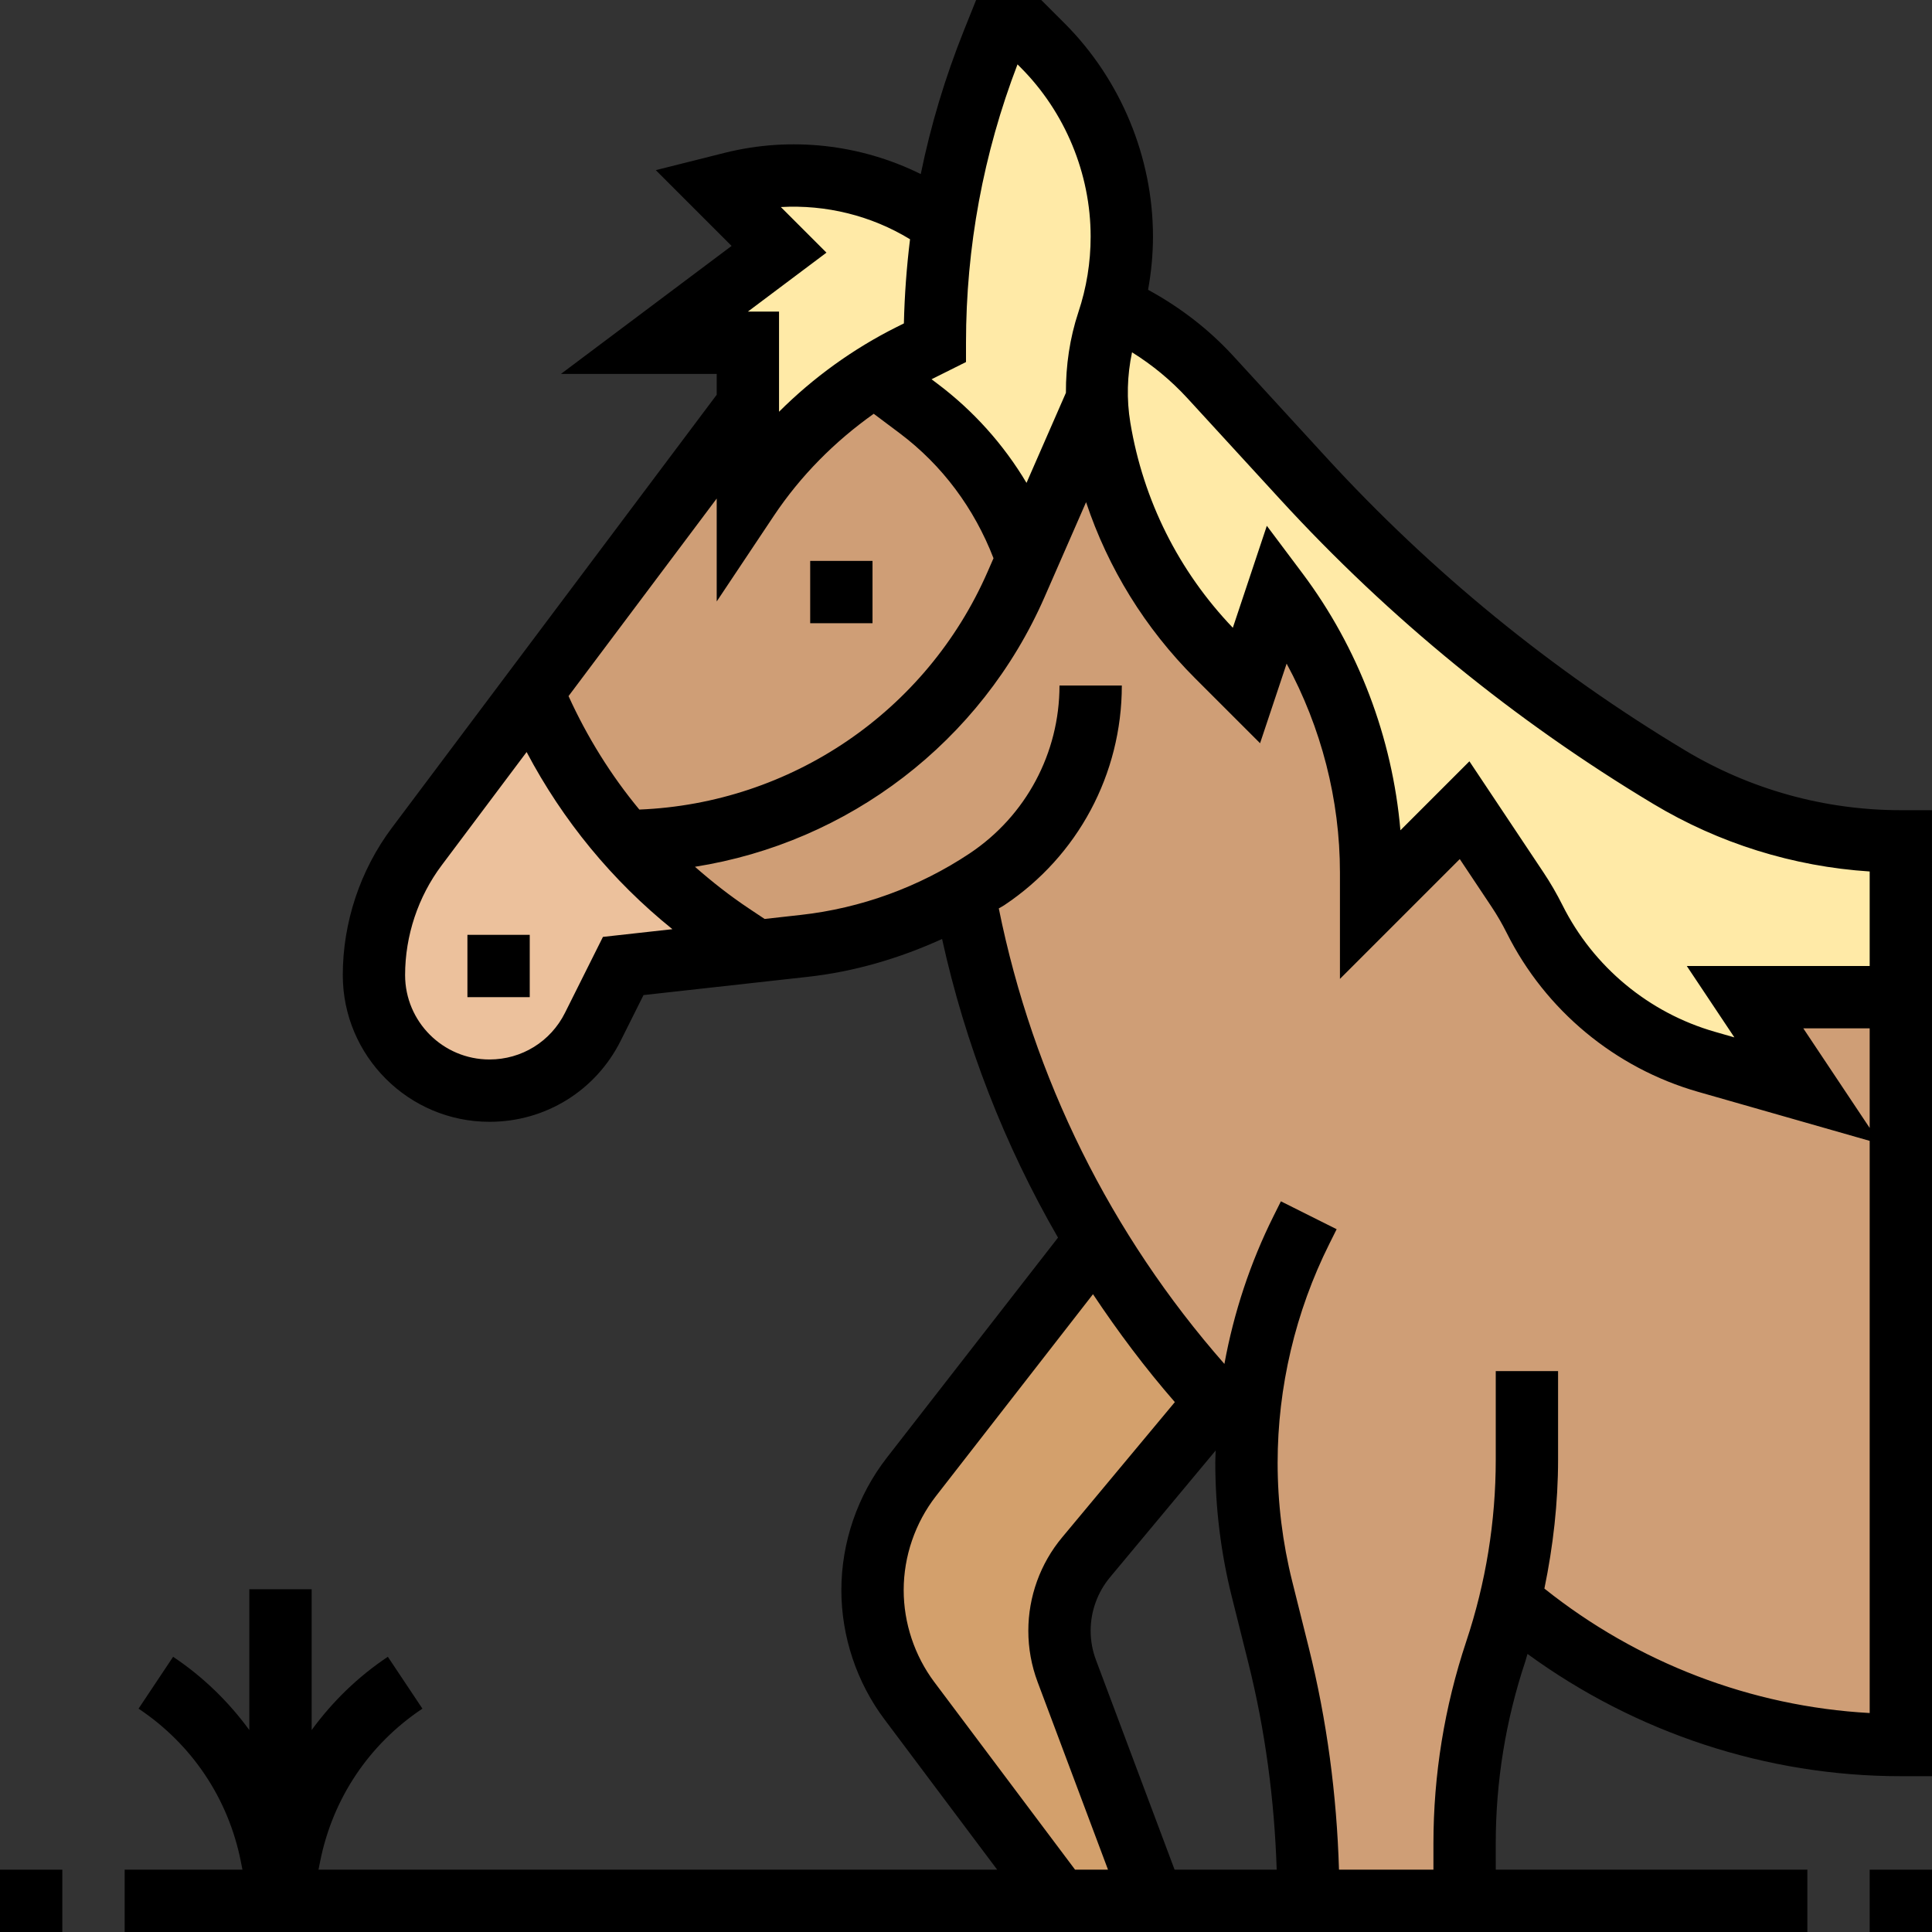 <svg height="496pt" viewBox="0 0 496 496" width="496pt" xmlns="http://www.w3.org/2000/svg"><rect x="0" y="0" width="496" height="496" fill="#333333" stroke="none"/><path d="m160.48 216c7.918 9.039 17.199 17.121 27.359 23.922l6.48 4.238-34.32 3.84-7.84 15.602c-4.961 10.078-15.281 16.398-26.48 16.398-8.238 0-15.602-3.359-20.961-8.719s-8.719-12.723-8.719-20.961c0-11.922 3.84-23.441 11.039-32.961l29.68-39.598c5.84 14 13.84 26.879 23.762 38.238zm0 0" fill="#ecc19c"/><path d="m273.84 428.961 22.16 59.039h-24l-38.559-51.359c-6.082-8.242-9.441-18.16-9.441-28.402 0-10.559 3.52-20.719 10-29.039l46-59.199 1.602-.961c8.797 14.562 19.039 28.242 30.559 40.801l-.16.16-33.199 39.84c-4.402 5.281-6.801 11.922-6.801 18.801 0 3.52.641 7.039 1.84 10.32zm0 0" fill="#d3a06c"/><path d="m263.762 143.359-2.883 6.641c-17.438 39.922-56.801 65.84-100.398 66-9.922-11.359-17.922-24.238-23.762-38.238l55.281-73.762v24c8.48-12.801 19.602-23.52 32.48-31.602l11.281 8.402c13.039 9.758 22.797 23.199 28 38.559zm0 0" fill="#cf9e76"/><path d="m387.68 411.039c-1.039 4.402-2.238 8.723-3.68 12.961-5.281 15.922-8 32.559-8 49.281v14.719h-40c0-21.281-2.641-42.398-7.762-63.039l-4.238-16.961c-2.641-10.641-4-21.52-4-32.48 0-2.48.078-5.039.238-7.52h-.238c-2.641-2.641-5.281-5.359-7.84-8.16-11.52-12.559-21.762-26.238-30.559-40.801-15.84-25.918-27.121-54.641-33.121-84.719l-.48-2.32-1.199-2.238c-17.281 8.559-28.641 11.758-40.32 13.039l-12.16 1.359-6.48-4.238c-10.16-6.801-19.441-14.883-27.359-23.922 43.598-.16 82.961-26.078 100.398-66l2.883-6.641 17.84-40.719c.078 2.398.32 4.801.719 7.199 3.68 22.238 14.238 42.719 30.16 58.641l7.52 7.52 8-24c15.602 20.801 24 46 24 72v8l24-24 13.52 20.32c1.68 2.48 3.121 5.039 4.48 7.68 8.879 17.84 24.961 31.121 44.16 36.641l25.84 7.359-16-24h40v192c-18.078 0-35.84-3.199-52.641-9.281-16.801-6.078-32.48-15.039-46.398-26.559zm0 0" fill="#cf9e76"/><g fill="#ffeaa7"><path d="m288 79.84c8.48 4.16 16.238 9.84 22.801 17.039l23.758 25.922c27.52 30 59.121 55.84 94 76.719 17.922 10.801 38.48 16.48 59.441 16.48v40h-40l16 24-25.84-7.359c-19.199-5.52-35.281-18.801-44.16-36.641-1.359-2.641-2.801-5.199-4.48-7.68l-13.52-20.32-24 24v-8c0-26-8.398-51.199-24-72l-8 24-7.52-7.52c-15.922-15.922-26.48-36.402-30.16-58.641-.398-2.398-.641-4.801-.719-7.199-.082-.719-.082-1.441-.082-2.16 0-6 .961-12 2.879-17.762.402-1.199.801-2.398 1.121-3.598zm0 0"/><path d="m254.879 10.879 1.121-2.879h8s1.441 1.441 3.68 3.68c6.48 6.48 11.52 14.16 15.039 22.48 3.441 8.32 5.281 17.359 5.281 26.559 0 6.16-.801 12.402-2.48 18.402-.32 1.199-.719 2.398-1.121 3.598-1.918 5.762-2.879 11.762-2.879 17.762 0 .719 0 1.441.082 2.16l-17.84 40.719c-5.203-15.359-14.961-28.801-28-38.559l-11.281-8.402c2.961-1.918 6.078-3.68 9.281-5.277l6.238-3.121c0-10.641.801-21.199 2.398-31.602 2.402-15.598 6.562-30.879 12.48-45.52zm0 0"/><path d="m224.48 96.398c-12.879 8.082-24 18.801-32.48 31.602v-40h-24l32-24-16-16 4-1.039c17.84-4.402 36.719-1.121 52 9.039l2.398.398c-1.598 10.402-2.398 20.961-2.398 31.602l-6.238 3.121c-3.203 1.598-6.32 3.359-9.281 5.277zm0 0"/></g><path d="m208 144h16v16h-16zm0 0"/><path d="m120 240h16v16h-16zm0 0"/><path d="m384 473.297c0-15.914 2.551-31.648 7.594-46.77.207-.633.352-1.289.559-1.918 27.742 20.238 61.352 31.391 95.848 31.391h8l-.008-248h-8c-19.48 0-38.609-5.297-55.32-15.32-34.207-20.52-65.223-45.84-92.191-75.266l-23.816-25.973c-6.328-6.906-13.727-12.578-21.922-17.043.809-4.504 1.258-9.055 1.258-13.656 0-20.367-8.273-40.328-22.688-54.75l-6-5.992h-16.719l-3.16 7.887c-4.793 11.992-8.488 24.281-11.051 36.801-15.488-7.672-33.367-9.695-50.312-5.457l-17.711 4.449 19.457 19.457-43.816 32.863h40v5.336l-83.398 111.191c-8.121 10.832-12.602 24.266-12.602 37.809 0 20.77 16.895 37.664 37.664 37.664 14.359 0 27.273-7.977 33.688-20.824l5.855-11.711 42.145-4.68c11.938-1.32 23.578-4.746 34.504-9.723 5.984 27.145 16.047 52.922 29.762 76.672l-43.969 56.531c-7.512 9.672-11.648 21.734-11.648 33.965 0 11.891 3.93 23.672 11.062 33.176l28.938 38.594h-174.238l.43-2.152c3.234-16.152 12.551-30.062 26.25-39.191l-8.875-13.312c-7.711 5.137-14.246 11.535-19.559 18.801v-36.145h-16.008v36.145c-5.312-7.266-11.855-13.656-19.559-18.801l-8.875 13.312c13.699 9.137 23.02 23.047 26.25 39.191l.422 2.152h-30.238v16h432v-16h-80zm96-183.723-17.047-25.574h17.047zm-151.32-161.352c28.016 30.555 60.242 56.855 95.77 78.168 16.895 10.145 35.949 16.074 55.551 17.344v24.266h-46.953l12.219 18.328-4.938-1.418c-17-4.848-31.289-16.711-39.191-32.52-1.48-2.949-3.145-5.824-4.945-8.512l-18.953-28.43-17.711 17.711c-2.055-23.762-10.801-46.84-25.137-65.953l-9.16-12.215-8.727 26.176c-13.91-14.559-23-32.711-26.312-52.633-1-6-.824-12.16.434-18.086 5.246 3.27 10.023 7.215 14.238 11.809zm-80.68-35.277v-4.945c0-24.543 4.449-48.574 13.223-71.473l.777.777c11.441 11.449 18 27.281 18 43.438 0 6.609-1.055 13.145-3.152 19.41-2.215 6.672-3.223 13.688-3.199 20.695l-10.113 23.121c-5.887-9.863-13.633-18.535-22.977-25.543l-1.406-1.059zm-47.535-39.793c11.559-.648 23.176 2.176 33.168 8.273-.879 7.148-1.41 14.359-1.578 21.605l-1.832.914c-11.199 5.598-21.406 12.977-30.223 21.766v-25.711h-8l20.176-15.137zm-1.809 79.289c6.855-10.273 15.625-19.098 25.656-26.211l6.648 4.984c10.992 8.25 19.176 19.352 24.102 32.105l-1.535 3.512c-15.703 35.887-50.496 59.441-89.391 61.008-7.297-8.809-13.375-18.594-18.176-29.129l38.039-50.719v26.422zm-43.863 108.086-9.746 19.496c-3.695 7.391-11.117 11.977-19.383 11.977-11.945 0-21.664-9.719-21.664-21.664 0-10.113 3.336-20.129 9.398-28.199l21.801-29.066c9.281 17.578 21.938 32.992 37.426 45.48zm117.207-64.527c0 17.359-8.625 33.473-23.062 43.098-12.93 8.613-27.922 14.078-43.352 15.789l-9.289 1.035-4.016-2.676c-4.898-3.262-9.496-6.879-13.867-10.719 39.363-6.207 73.465-32.008 89.77-69.281l10.641-24.324c5.656 16.965 15.145 32.375 28 45.223l16.672 16.664 6.816-20.434c8.895 16.387 13.688 34.938 13.688 53.625v27.312l30.762-30.762 8.133 12.203c1.434 2.148 2.762 4.438 3.938 6.789 9.91 19.816 27.809 34.672 49.113 40.762l44.055 12.59v146.891c-30.406-1.672-59.664-12.906-83.512-31.953 2.246-10.887 3.512-21.961 3.512-33.129v-22.703h-16v22.703c0 15.914-2.551 31.648-7.594 46.77-5.574 16.742-8.406 34.184-8.406 51.824v6.703h-24.246c-.578-19.215-3.098-38.344-7.754-56.984l-4.246-17c-2.488-9.953-3.754-20.199-3.754-30.473 0-19.406 4.586-38.832 13.266-56.184l1.887-3.785-14.312-7.16-1.887 3.785c-5.977 11.961-10.211 24.793-12.617 37.961-29.176-33.238-49.105-73.32-57.922-116.945.457-.285.945-.512 1.395-.816 18.902-12.59 30.191-33.68 30.191-56.398zm44.23 233.895 4.25 16.992c4.344 17.379 6.703 35.211 7.281 53.113h-26.211l-20.176-53.809c-.91-2.414-1.375-4.953-1.375-7.527 0-5.008 1.77-9.879 4.969-13.727l27.129-32.555c-.027 1.059-.098 2.113-.098 3.16 0 11.578 1.426 23.137 4.23 34.352zm-76.375 21.93c-5.062-6.77-7.855-15.145-7.855-23.594 0-8.695 2.945-17.262 8.281-24.133l40.32-51.84c6.406 9.621 13.359 18.918 21.016 27.703l-28.938 34.727c-5.602 6.711-8.68 15.223-8.68 23.977 0 4.496.801 8.922 2.383 13.152l18.074 48.184h-8.457zm0 0"/><path d="m480 480h16v16h-16zm0 0"/><path d="m0 480h16v16h-16zm0 0"/></svg>